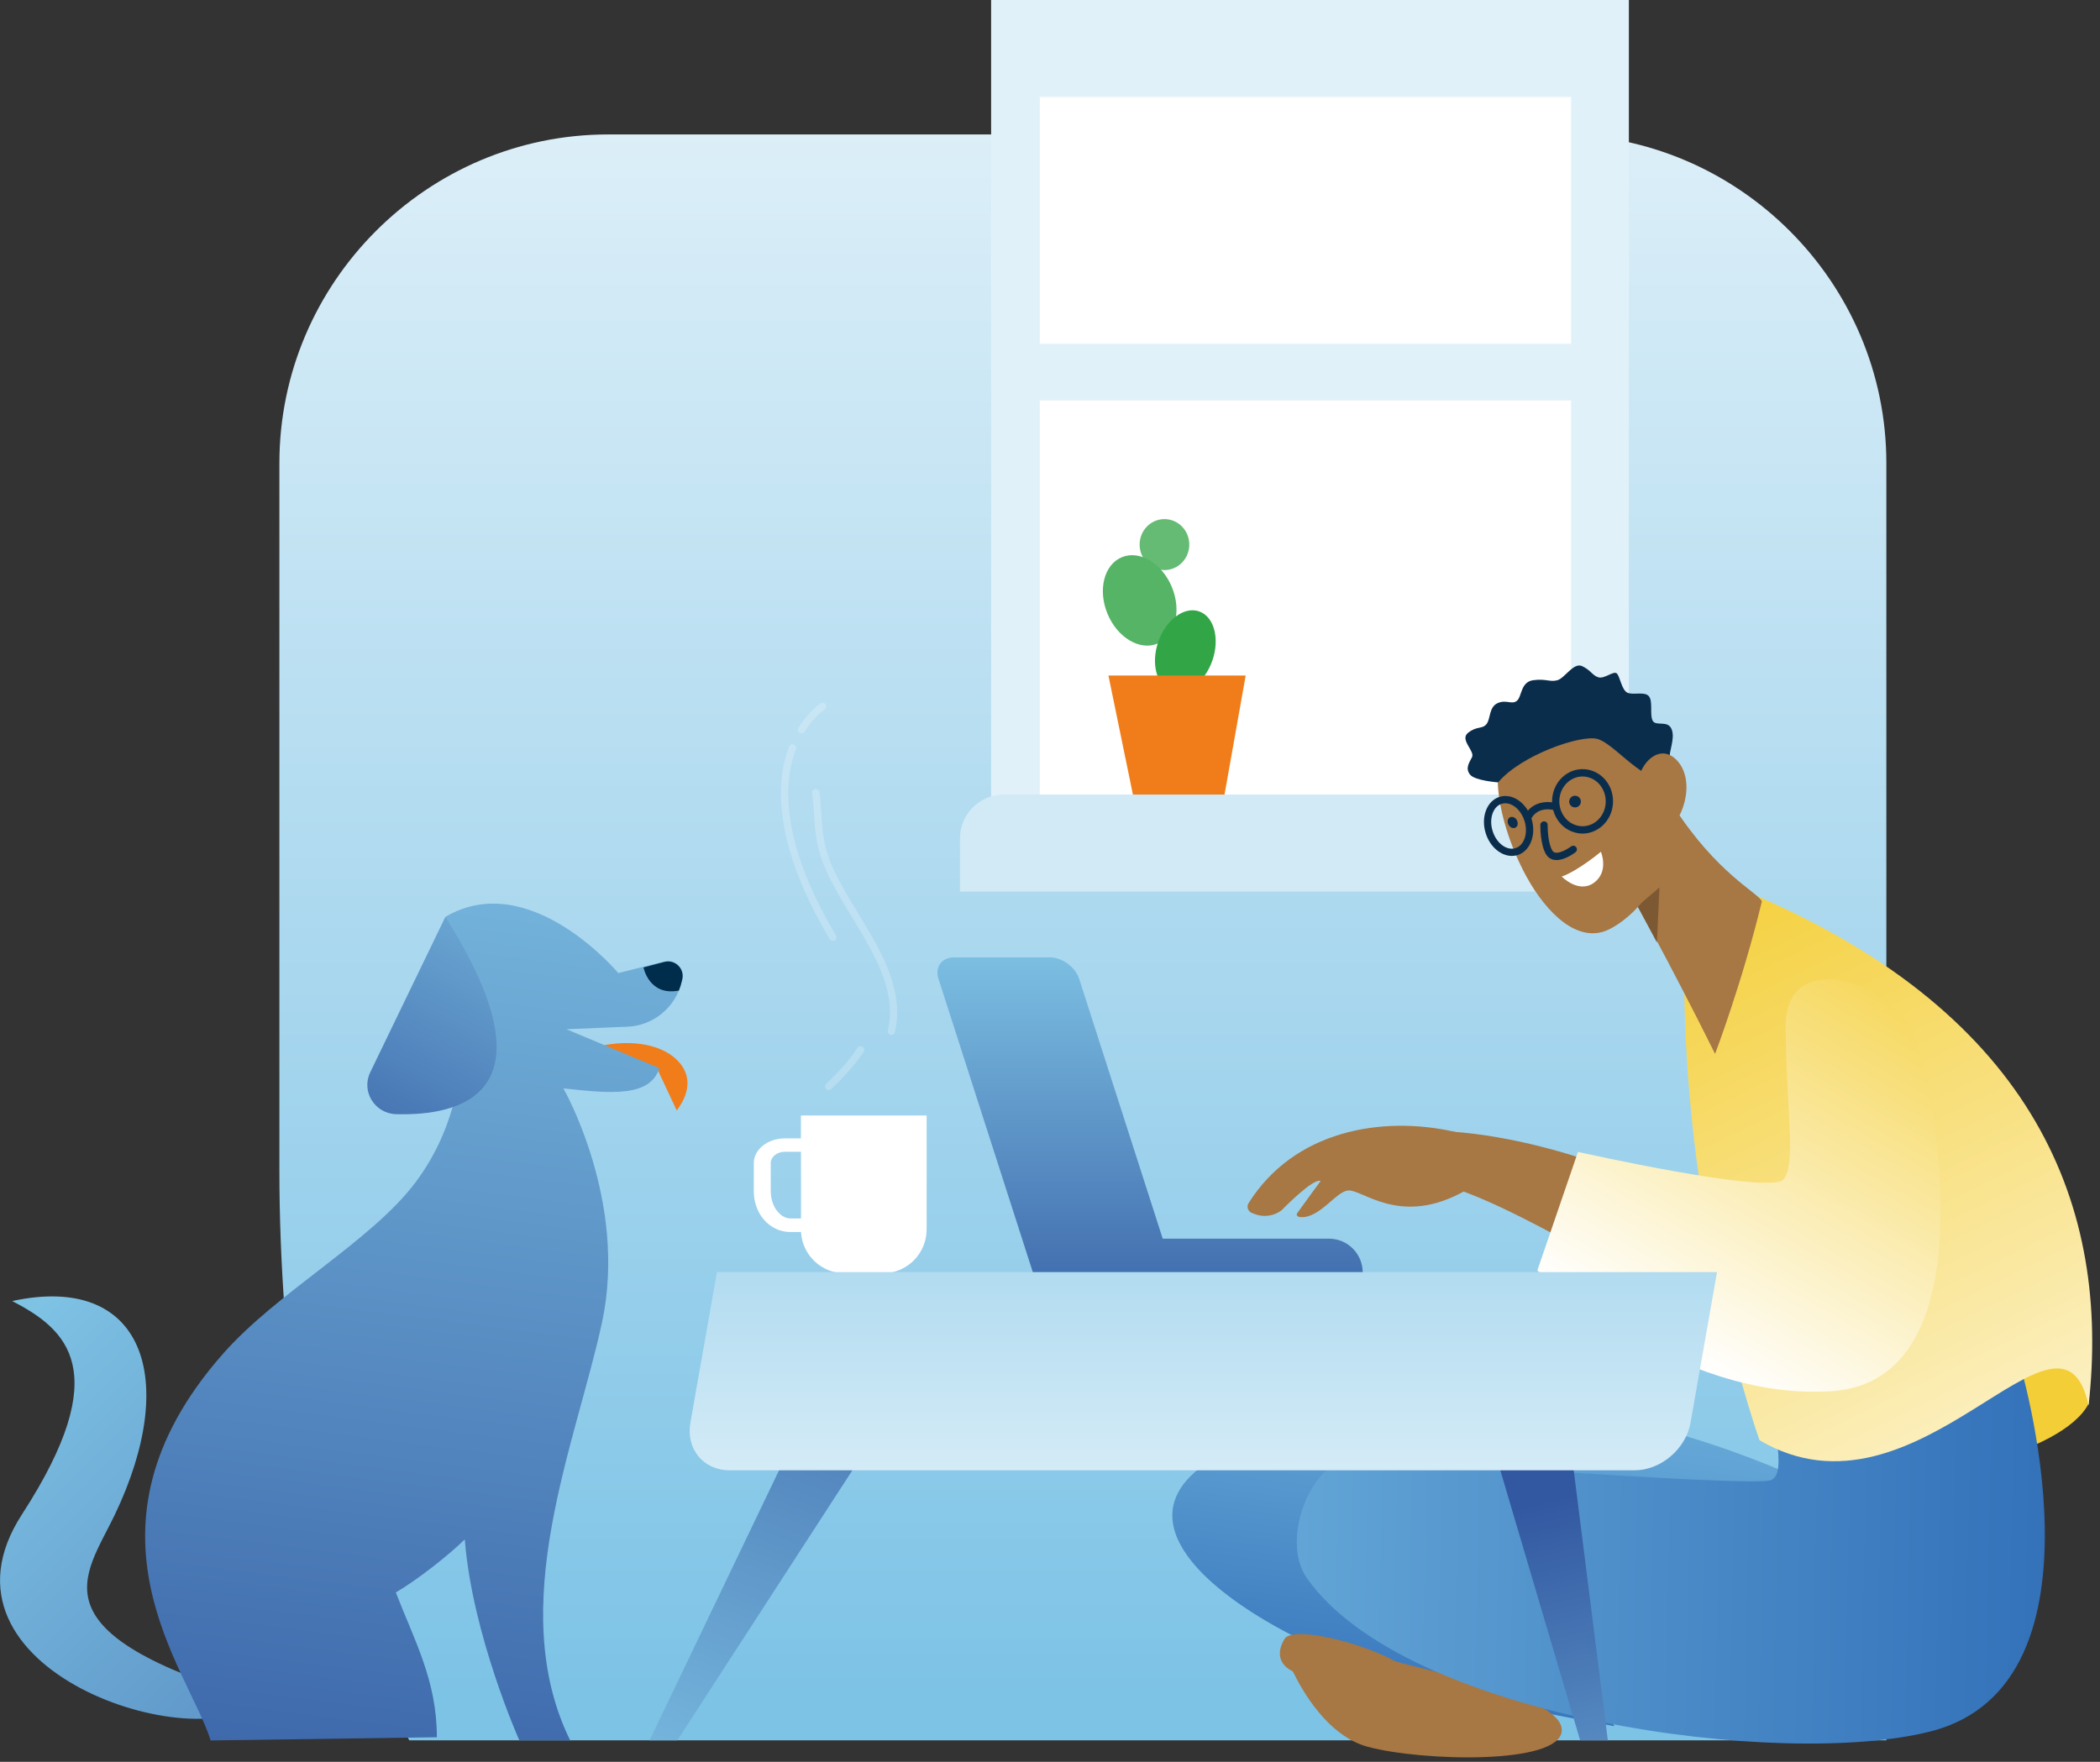 <svg width="230" height="193" viewBox="0 0 230 193" fill="none" xmlns="http://www.w3.org/2000/svg">
<rect x="0" y="0" width="230" height="193" fill="#333333" stroke="none"/>
<path d="M44.824 190.64C44.824 190.64 41.624 184.728 37.712 177.496C33.8 170.272 30.6 148.152 30.6 128.352V50.728C30.6 30.928 46.8 14.728 66.6 14.728H170.6C190.4 14.728 206.6 30.928 206.6 50.728V190.64" fill="url(#paint0_linear)"/>
<path d="M201.936 158.472C201.936 158.472 226.576 138.128 228.752 153.76C226.064 159.152 209.16 163.776 201.936 158.472Z" fill="#F4CE36"/>
<path d="M206.208 166.712C206.208 166.712 172.784 145.152 137.96 157.488C115.168 165.56 137.808 179.992 157.032 185.072C161.536 186.264 176.792 189.096 176.792 189.096L173.12 178.664C198.68 182.352 206.208 166.712 206.208 166.712Z" fill="url(#paint1_linear)"/>
<path d="M171.048 189.616C171.296 185.896 156.896 183.192 152.808 181.984C149.336 180.016 141.68 178.04 140.704 179.512C140.336 180.064 139.368 182 141.6 183.096C143.288 186.56 146.08 190.352 149.808 191.352C155.776 192.952 170.8 193.328 171.048 189.616Z" fill="#A77744"/>
<path d="M221.072 148.856C221.072 148.856 231.952 184.424 211.448 189.664C195.192 193.816 153.896 188.272 143.112 172.84C140.128 168.568 143.72 159.272 148.912 159.664C148.912 159.664 192.016 162.984 193.976 162.136C195.944 161.296 193.608 154.984 194.536 152.816C197.728 145.392 221.072 148.856 221.072 148.856Z" fill="url(#paint2_linear)"/>
<path d="M149.248 139.384C149.248 137.344 147.592 135.688 145.552 135.688H127.344L118.192 107.216C117.776 105.928 116.328 104.872 114.976 104.872H104.496C103.144 104.872 102.368 105.928 102.784 107.216L113.216 139.664H128.624H149.248V139.384Z" fill="url(#paint3_linear)"/>
<path d="M178.4 0H108.552V92.12H178.4V0Z" fill="#E1F1F9"/>
<path d="M113.88 92.952H172.072V43.864H113.88V92.952V92.952ZM113.88 10.624V37.664H172.072V10.624H113.88V10.624Z" fill="white"/>
<path d="M127.536 62.448C129.038 62.448 130.256 61.198 130.256 59.656C130.256 58.114 129.038 56.864 127.536 56.864C126.034 56.864 124.816 58.114 124.816 59.656C124.816 61.198 126.034 62.448 127.536 62.448Z" fill="#65BB74"/>
<path d="M126.773 70.506C128.721 69.703 129.428 66.933 128.351 64.318C127.274 61.704 124.821 60.235 122.872 61.038C120.924 61.84 120.217 64.611 121.294 67.225C122.371 69.84 124.824 71.308 126.773 70.506Z" fill="#55B465"/>
<path d="M132.785 72.354C133.619 69.949 132.968 67.54 131.332 66.973C129.695 66.405 127.693 67.894 126.859 70.299C126.026 72.703 126.676 75.112 128.313 75.68C129.949 76.247 131.951 74.758 132.785 72.354Z" fill="#32A546"/>
<path d="M134.032 87.504H124.176L121.4 74H136.432L134.032 87.504Z" fill="#F07D19"/>
<path d="M180.992 97.664H105.136V91.84C105.136 89.192 107.288 87.04 109.936 87.04H180.992V97.664Z" fill="#D1EAF6"/>
<path d="M184.456 107.808C184.696 135.584 192.712 157.768 192.712 157.768C210.112 168.024 225.648 139.84 228.752 153.944C231.16 132.296 223 111.336 192.2 98.056C192.2 98.048 184.792 106.208 184.456 107.808Z" fill="url(#paint4_linear)"/>
<path d="M185.016 131.656C185.016 131.656 171.304 124.464 157.728 123.888C149.112 123.52 151.544 129.128 154.864 129.24C163.08 129.528 179.8 141.824 184.192 141.552C188.592 141.272 185.016 131.656 185.016 131.656Z" fill="#A77744"/>
<path d="M159.264 123.968C151.304 122.192 141.728 123.848 136.744 131.808C136.504 132.192 136.688 132.704 137.112 132.872L137.4 132.984C138.384 133.368 139.504 133.224 140.344 132.592C140.344 132.592 143.88 128.96 144.64 129.376C144.64 129.376 143.16 131.368 142.08 132.888C141.904 133.136 142.152 133.312 142.456 133.328C144.568 133.456 146.336 130.488 147.672 130.408C149.232 130.312 153.12 134.136 159.72 130.832C166.32 127.528 163.08 124.824 159.264 123.968Z" fill="#A77744"/>
<path d="M195.576 112.352C195.576 121.136 196.8 127.488 195.328 129.192C193.864 130.904 172.824 126.184 172.824 126.184L168.376 139.168C168.376 139.168 183.864 153.584 200.696 152.384C217.528 151.184 212.168 121.136 209.976 114.304C207.784 107.472 195.576 103.56 195.576 112.352Z" fill="url(#paint5_linear)"/>
<path d="M87.72 122.192V124.704H85.952C84.08 124.704 82.56 125.92 82.56 127.408V130.504C82.56 133 84.32 134.96 86.56 134.96H87.728C87.872 137.48 89.96 139.48 92.512 139.48H96.688C99.336 139.48 101.488 137.328 101.488 134.68V122.192H87.72ZM84.416 130.496V127.4C84.416 126.72 85.104 126.168 85.96 126.168H87.728V133.472H86.568C85.544 133.48 84.416 132.256 84.416 130.496Z" fill="white"/>
<g opacity="0.47">
<path opacity="0.47" d="M91.208 103.056C91.072 103.056 90.936 102.984 90.864 102.864C84.584 92.296 84.984 85.568 86.416 81.784C86.496 81.576 86.728 81.48 86.936 81.552C87.144 81.632 87.248 81.864 87.168 82.072C85.792 85.688 85.44 92.168 91.552 102.456C91.664 102.648 91.6 102.888 91.416 103.008C91.352 103.04 91.28 103.056 91.208 103.056Z" fill="white"/>
</g>
<g opacity="0.47">
<path opacity="0.47" d="M87.776 80.344C87.704 80.344 87.632 80.328 87.568 80.28C87.384 80.16 87.32 79.912 87.44 79.728C88.592 77.888 89.832 77.08 89.88 77.048C90.064 76.928 90.312 76.984 90.432 77.168C90.552 77.352 90.496 77.6 90.312 77.72C90.304 77.728 89.16 78.472 88.12 80.152C88.04 80.28 87.904 80.344 87.776 80.344Z" fill="white"/>
</g>
<g opacity="0.47">
<path opacity="0.47" d="M90.76 119.424C90.656 119.424 90.552 119.384 90.472 119.304C90.32 119.144 90.32 118.896 90.48 118.736C91.688 117.568 92.936 116.28 93.912 114.792C94.032 114.608 94.28 114.56 94.464 114.672C94.648 114.792 94.704 115.04 94.584 115.224C93.568 116.784 92.28 118.104 91.04 119.304C90.96 119.392 90.864 119.424 90.76 119.424Z" fill="white"/>
</g>
<g opacity="0.47">
<path opacity="0.47" d="M97.632 113.368C97.6 113.368 97.568 113.368 97.544 113.36C97.328 113.312 97.192 113.096 97.248 112.88C97.488 111.856 97.536 110.84 97.408 109.768C97.016 106.552 95.152 103.488 93.344 100.52C92.216 98.664 91.048 96.736 90.24 94.792C89.392 92.728 89.272 90.992 89.152 89.144C89.104 88.416 89.056 87.664 88.952 86.88C88.928 86.664 89.08 86.464 89.296 86.432C89.504 86.4 89.712 86.56 89.744 86.776C89.848 87.584 89.896 88.344 89.944 89.088C90.064 90.864 90.176 92.544 90.968 94.48C91.744 96.368 92.896 98.264 94.016 100.096C95.864 103.136 97.776 106.28 98.184 109.664C98.328 110.816 98.264 111.96 98.008 113.056C97.976 113.248 97.816 113.368 97.632 113.368Z" fill="white"/>
</g>
<path d="M74.184 190.64H71.144L86.688 158.216H95.2L74.184 190.64Z" fill="url(#paint6_linear)"/>
<path d="M173.064 190.64H176.096L172 158.216H163.48L173.064 190.64Z" fill="url(#paint7_linear)"/>
<path d="M179.008 161.064H79.92C77.032 161.064 75.112 158.728 75.616 155.84L78.52 139.352H188.056L185.152 155.84C184.648 158.728 181.896 161.064 179.008 161.064Z" fill="url(#paint8_linear)"/>
<path d="M192.968 98.736C192.504 97.736 188.064 95.76 183.224 88.232C182.096 88.392 176.12 93.464 176.344 93.8C182.288 104.152 187.84 115.448 187.84 115.448C187.84 115.448 190.808 107.664 192.968 98.736Z" fill="#A77744"/>
<path d="M181.752 97.216L179.336 99.264L181.472 103.24L181.752 97.216Z" fill="#7D5933"/>
<path d="M164.056 86.032C164.184 88.352 165.032 91.816 166.824 95.344C168.832 99.304 172.144 103.024 175.512 102.088C177.384 101.568 181.704 98.288 182.608 92.88C183.328 88.568 181.224 82.248 178.784 79.76C173.288 74.152 163.784 81.104 164.056 86.032Z" fill="#A77744"/>
<path d="M164.08 85.704C164.08 85.704 161.512 85.52 161 84.848C160.488 84.184 160.856 83.632 161.216 82.952C161.576 82.272 159.816 81.024 160.8 80.264C161.784 79.504 162.312 79.896 162.792 79.336C163.272 78.776 163.048 77.48 164.008 77.032C164.968 76.592 165.56 77.224 166.128 76.776C166.696 76.328 166.52 74.704 167.92 74.512C169.32 74.32 169.72 74.736 170.552 74.52C171.384 74.304 172.336 72.512 173.296 72.976C174.256 73.44 174.392 73.976 175.048 74.192C175.704 74.408 176.696 73.472 177.064 73.76C177.432 74.048 177.6 75.632 178.272 75.896C178.944 76.16 180.16 75.712 180.608 76.288C181.056 76.864 180.656 78.368 181.024 78.976C181.392 79.584 182.688 78.856 183.088 79.896C183.488 80.936 182.768 82.272 182.864 83.192C182.96 84.112 182.864 85.256 182.32 85.616C179.312 85.016 176.736 81.44 174.944 80.944C173.168 80.456 166.624 82.688 164.08 85.704Z" fill="#0B2D4C"/>
<path d="M179.512 87.424C178.624 84.512 181.496 80.936 183.68 83.312C185.872 85.68 184.152 90.456 182.24 91.096C180.336 91.744 179.512 87.424 179.512 87.424Z" fill="#A77744"/>
<path d="M167.304 89.968C167.24 89.968 167.184 89.952 167.128 89.928C166.928 89.832 166.848 89.592 166.952 89.392C167.808 87.68 169.656 87.736 170.504 88C170.712 88.064 170.832 88.288 170.768 88.496C170.704 88.704 170.48 88.824 170.272 88.76C170.2 88.736 168.44 88.224 167.672 89.744C167.592 89.888 167.456 89.968 167.304 89.968Z" fill="#0B2D4C"/>
<path d="M172.504 88.448C172.858 88.448 173.144 88.162 173.144 87.808C173.144 87.454 172.858 87.168 172.504 87.168C172.151 87.168 171.864 87.454 171.864 87.808C171.864 88.162 172.151 88.448 172.504 88.448Z" fill="#0B2D4C"/>
<path d="M165.991 90.654C166.241 90.513 166.302 90.149 166.128 89.841C165.954 89.534 165.61 89.399 165.36 89.541C165.11 89.682 165.049 90.046 165.223 90.354C165.398 90.662 165.741 90.796 165.991 90.654Z" fill="#0B2D4C"/>
<path d="M173.328 91.312C173.04 91.312 172.76 91.272 172.48 91.192C171.592 90.952 170.864 90.352 170.416 89.512C169.52 87.824 170.08 85.68 171.672 84.72C172.432 84.256 173.32 84.136 174.176 84.368C175.056 84.616 175.792 85.208 176.24 86.048C177.136 87.736 176.576 89.88 174.984 90.84C174.472 91.152 173.904 91.312 173.328 91.312ZM173.32 85.056C172.888 85.056 172.464 85.176 172.08 85.408C170.848 86.152 170.416 87.824 171.12 89.136C171.464 89.784 172.024 90.24 172.696 90.424C173.328 90.6 174 90.504 174.568 90.16C175.8 89.416 176.232 87.744 175.528 86.432C175.184 85.784 174.624 85.328 173.952 85.144C173.744 85.088 173.536 85.056 173.32 85.056Z" fill="#0B2D4C"/>
<path d="M165.584 93.76C164.376 93.76 163.168 92.752 162.712 91.248C162.456 90.416 162.464 89.552 162.736 88.816C163.016 88.04 163.56 87.496 164.248 87.288C164.936 87.08 165.688 87.224 166.36 87.704C166.992 88.16 167.488 88.872 167.744 89.704C168.28 91.464 167.592 93.24 166.208 93.672C166 93.728 165.792 93.76 165.584 93.76ZM164.872 87.992C164.736 87.992 164.608 88.008 164.48 88.048C164.032 88.184 163.68 88.552 163.48 89.088C163.272 89.664 163.264 90.344 163.472 91.016C163.88 92.352 165.008 93.208 165.968 92.912C166.936 92.616 167.384 91.288 166.976 89.944C166.768 89.28 166.384 88.712 165.888 88.352C165.56 88.112 165.208 87.992 164.872 87.992Z" fill="#0B2D4C"/>
<path d="M170.48 94.216C170.384 94.216 170.296 94.208 170.208 94.192C169.84 94.128 169.536 93.92 169.336 93.592C168.68 92.544 168.704 90.456 168.704 90.368C168.704 90.152 168.888 89.976 169.104 89.976C169.104 89.976 169.104 89.976 169.112 89.976C169.336 89.976 169.512 90.16 169.504 90.384C169.496 90.92 169.576 92.464 170.016 93.168C170.104 93.304 170.2 93.376 170.352 93.4C170.904 93.496 171.792 92.928 172.064 92.728C172.24 92.592 172.488 92.624 172.624 92.8C172.76 92.976 172.728 93.224 172.552 93.36C172.424 93.456 171.408 94.216 170.48 94.216Z" fill="#0B2D4C"/>
<path d="M175.336 93.304C175.336 93.304 172.872 95.368 171.048 96.024C171.048 96.024 172.904 97.928 174.584 96.696C176.256 95.464 175.336 93.304 175.336 93.304Z" fill="white"/>
<path d="M28.408 186.24C22.08 192.768 -8.728 183.064 2.408 165.888C12.632 150.112 7.28 145.608 1.336 142.52C15.68 139.416 19.744 150.992 12.544 165.992C9.288 172.768 3.472 178.84 28.408 186.24Z" fill="url(#paint9_linear)"/>
<path d="M65.944 114.544C68.704 113.96 71.824 114.24 73.728 115.744C75.424 117.088 76.016 119.128 74.12 121.648L71.904 116.92L65.944 114.544Z" fill="#F07D19"/>
<path d="M48.776 100.44C58.008 94.992 67.72 106.592 67.72 106.592L72.784 105.328C73.936 105.04 74.992 106.064 74.736 107.224L74.68 107.464C74.056 110.296 71.6 112.352 68.696 112.472L62.032 112.744L72.216 117.008C71.2 120.232 66.8 119.784 61.704 119.224C61.704 119.224 68.784 131.552 65.944 144.816C63.104 158.072 55.232 175.968 62.448 190.648H56.88C56.88 190.648 51.728 179.12 50.904 168.632C49.144 170.368 45.664 173.096 43.352 174.44C45.36 179.648 47.848 184.072 47.848 190.304L23.072 190.656C20.688 182.936 7.424 167.6 24.424 148.296C30.384 141.528 40.592 136.016 45.464 129.576C54.888 117.08 48.776 100.44 48.776 100.44Z" fill="url(#paint10_linear)"/>
<path d="M48.776 100.44L40.552 117.456C39.536 119.56 41.04 121.976 43.368 122.048C50.312 122.256 61.08 119.928 48.776 100.44Z" fill="url(#paint11_linear)"/>
<path d="M72.752 105.376L70.48 105.976C70.48 105.976 71.072 109.144 74.352 108.512C74.488 108.176 74.6 107.824 74.68 107.464L74.728 107.264C74.984 106.096 73.912 105.072 72.752 105.376Z" fill="#002D4B"/>
<defs>
<linearGradient id="paint0_linear" x1="118.606" y1="185.756" x2="118.606" y2="-48.986" gradientUnits="userSpaceOnUse">
<stop stop-color="#7DC3E6"/>
<stop offset="1" stop-color="white"/>
</linearGradient>
<linearGradient id="paint1_linear" x1="161.498" y1="210.431" x2="171.145" y2="136.929" gradientUnits="userSpaceOnUse">
<stop offset="0" stop-color="#1A55AA"/>
<stop offset="0.998" stop-color="#7DC3E6"/>
</linearGradient>
<linearGradient id="paint2_linear" x1="269.349" y1="170.867" x2="92.274" y2="167.243" gradientUnits="userSpaceOnUse">
<stop offset="0" stop-color="#1A55AA"/>
<stop offset="0.998" stop-color="#7DC3E6"/>
</linearGradient>
<linearGradient id="paint3_linear" x1="125.956" y1="103.3" x2="125.956" y2="150.191" gradientUnits="userSpaceOnUse">
<stop offset="0.002" stop-color="#7EC2E4"/>
<stop offset="1" stop-color="#3258A1"/>
</linearGradient>
<linearGradient id="paint4_linear" x1="185.565" y1="94.645" x2="230.938" y2="187.468" gradientUnits="userSpaceOnUse">
<stop stop-color="#F4CE36"/>
<stop offset="0.998" stop-color="white"/>
</linearGradient>
<linearGradient id="paint5_linear" x1="212.8" y1="98.638" x2="184.131" y2="148.935" gradientUnits="userSpaceOnUse">
<stop stop-color="#F4CE36"/>
<stop offset="0.998" stop-color="white"/>
</linearGradient>
<linearGradient id="paint6_linear" x1="68.428" y1="201.006" x2="97.252" y2="123.734" gradientUnits="userSpaceOnUse">
<stop offset="0.002" stop-color="#7EC2E4"/>
<stop offset="1" stop-color="#3258A1"/>
</linearGradient>
<linearGradient id="paint7_linear" x1="172.988" y1="223.429" x2="159.837" y2="166.651" gradientUnits="userSpaceOnUse">
<stop offset="0.002" stop-color="#7EC2E4"/>
<stop offset="1" stop-color="#3258A1"/>
</linearGradient>
<linearGradient id="paint8_linear" x1="146.5" y1="106.13" x2="146.5" y2="188.154" gradientUnits="userSpaceOnUse">
<stop stop-color="#7DC3E6"/>
<stop offset="1" stop-color="white"/>
</linearGradient>
<linearGradient id="paint9_linear" x1="-3.899" y1="150.645" x2="78.762" y2="233.307" gradientUnits="userSpaceOnUse">
<stop offset="0.002" stop-color="#7EC2E4"/>
<stop offset="1" stop-color="#3258A1"/>
</linearGradient>
<linearGradient id="paint10_linear" x1="52.936" y1="77.245" x2="35.412" y2="214.608" gradientUnits="userSpaceOnUse">
<stop offset="0.002" stop-color="#7EC2E4"/>
<stop offset="1" stop-color="#3258A1"/>
</linearGradient>
<linearGradient id="paint11_linear" x1="60.775" y1="90.576" x2="37.505" y2="135.979" gradientUnits="userSpaceOnUse">
<stop offset="0.002" stop-color="#7EC2E4"/>
<stop offset="1" stop-color="#3258A1"/>
</linearGradient>
</defs>
</svg>
